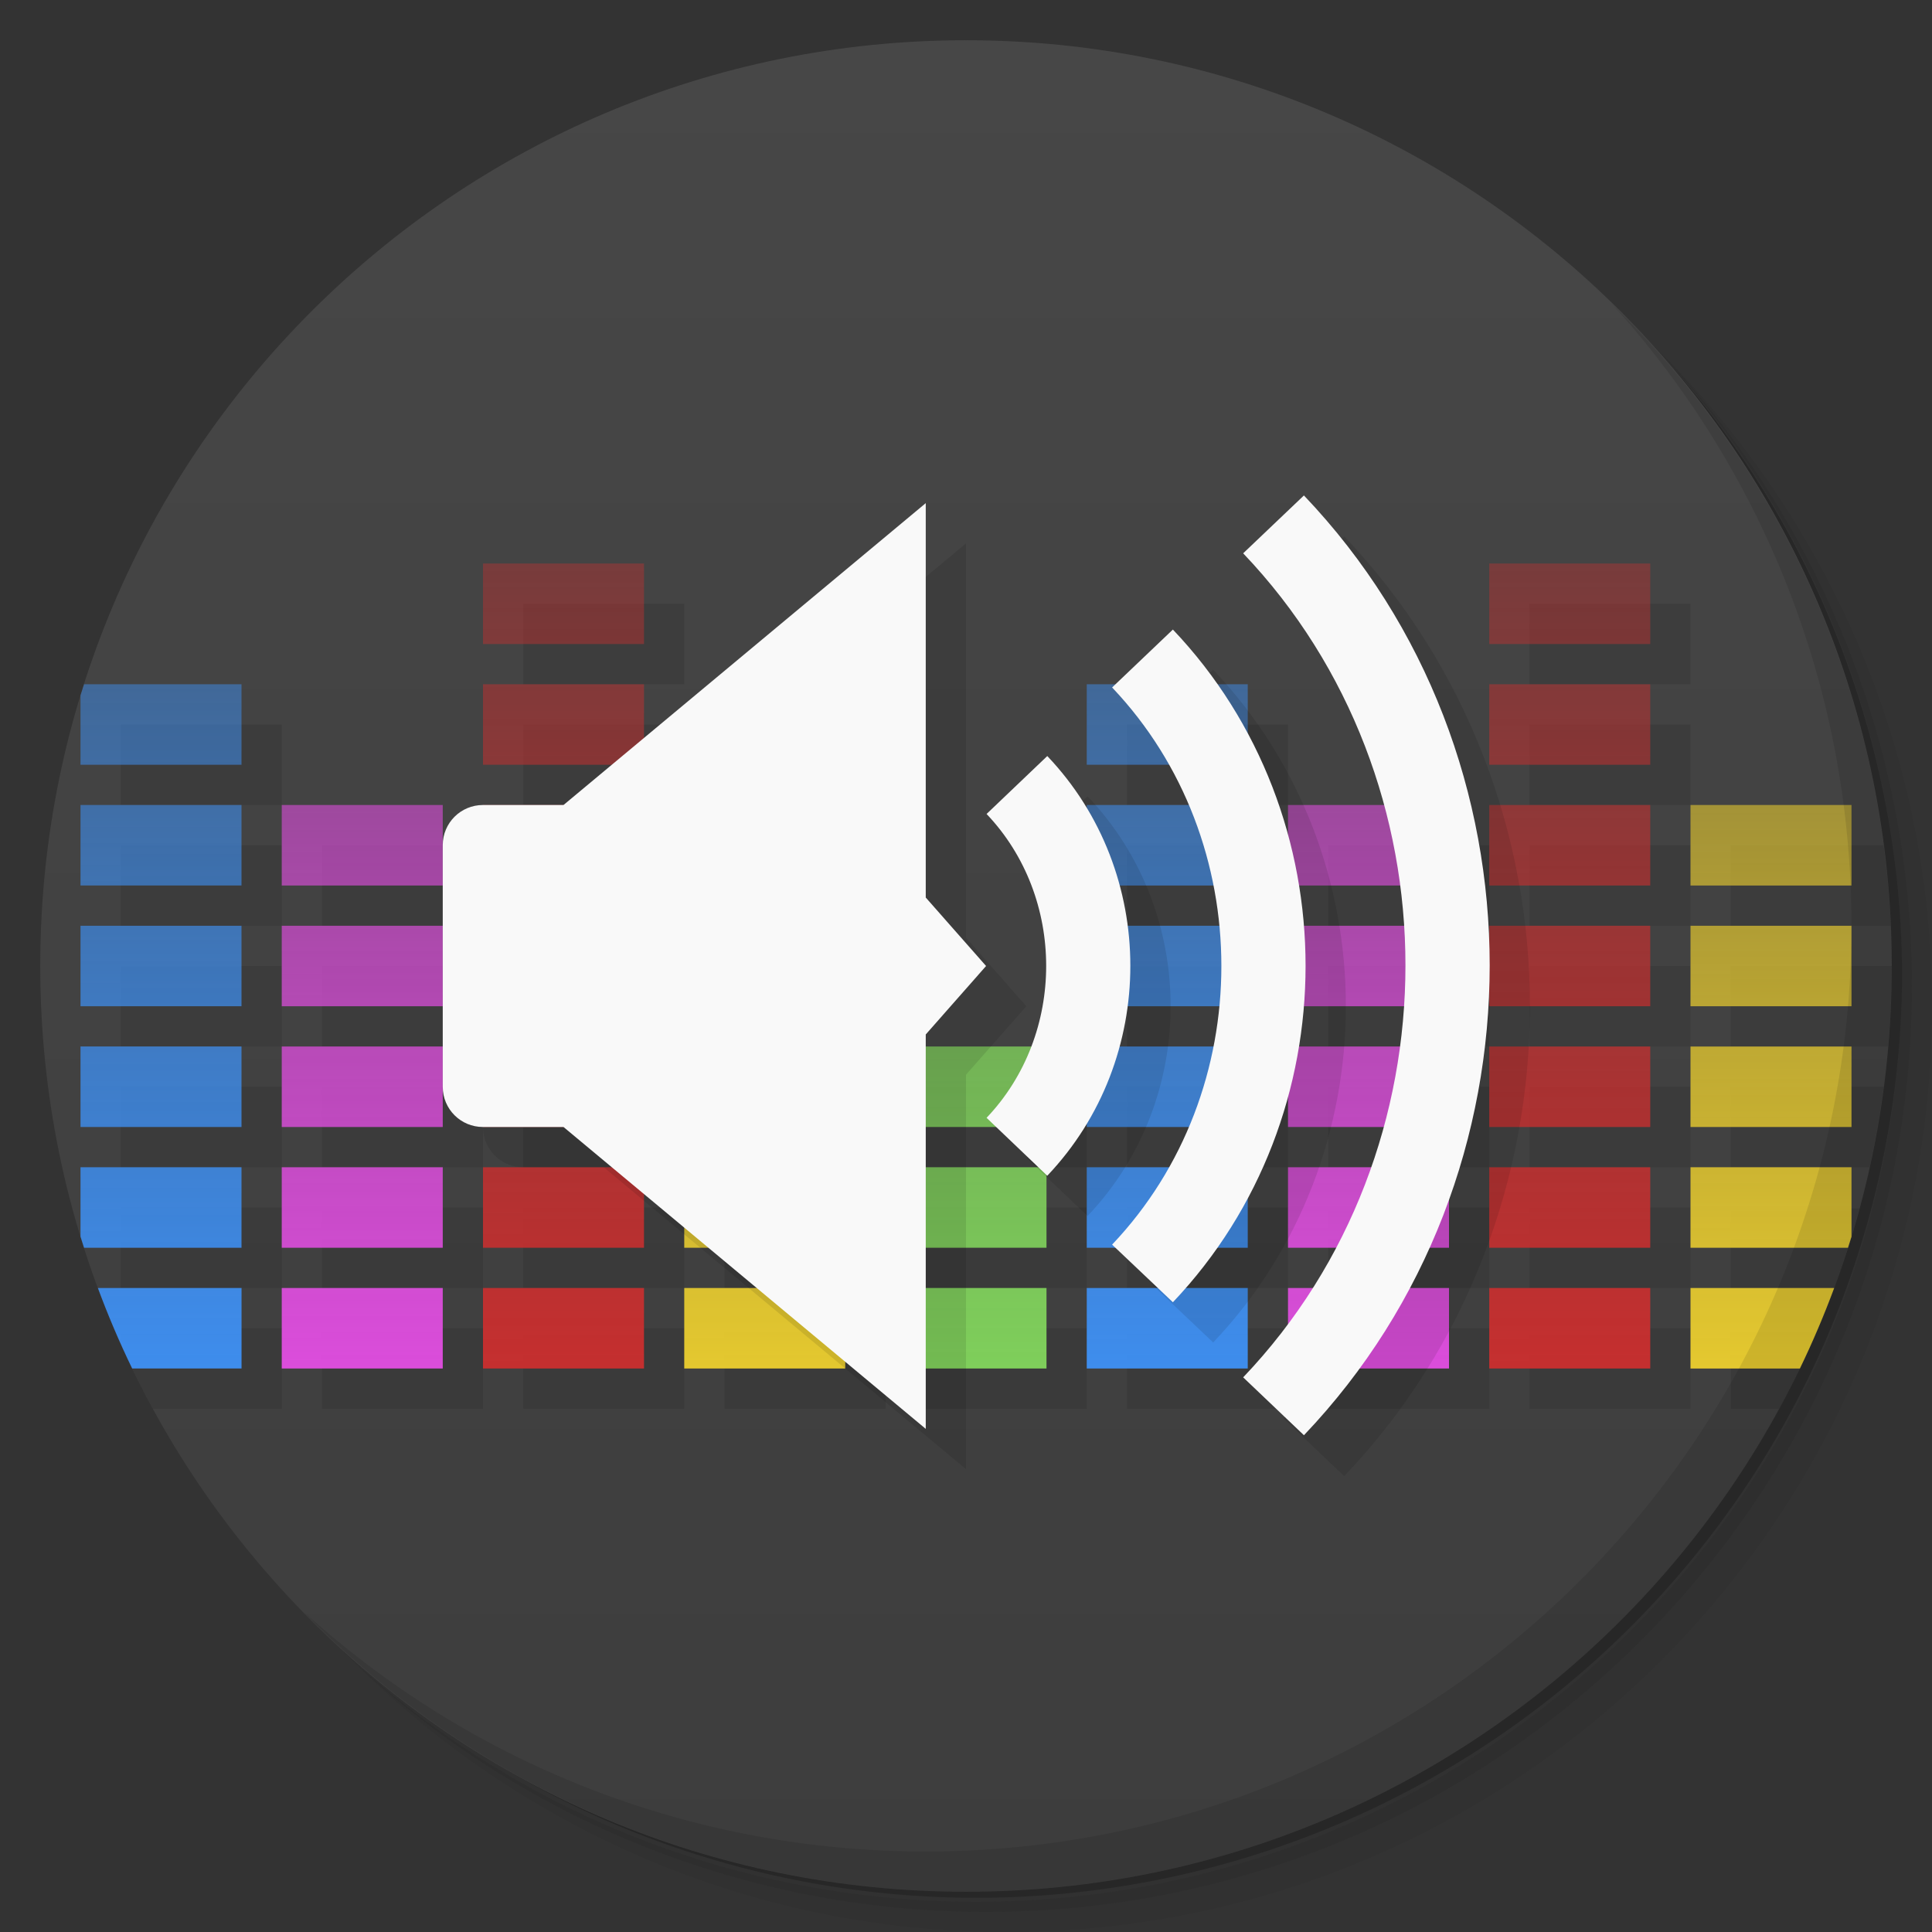 <svg xmlns="http://www.w3.org/2000/svg" viewBox="0 0 48 48">
 <rect x="0" y="0" width="48" height="48" fill="#333333" stroke="none"/>
 <defs>
  <linearGradient id="linearGradient3764" x1="1" x2="47" gradientUnits="userSpaceOnUse" gradientTransform="matrix(0,-1,1,0,-1.5e-6,48)">
   <stop style="stop-color:#3d3d3d;stop-opacity:1"/>
   <stop offset="1" style="stop-color:#474747;stop-opacity:1"/>
  </linearGradient>
  <linearGradient id="linearGradient4375" y1="34" x2="0" y2="20" gradientUnits="userSpaceOnUse">
   <stop style="stop-color:#db4ddb;stop-opacity:1"/>
   <stop offset="1" style="stop-color:#db4ddb;stop-opacity:0.6"/>
  </linearGradient>
  <linearGradient id="linearGradient4388" y1="34" x2="0" y2="14" gradientUnits="userSpaceOnUse">
   <stop style="stop-color:#c52f2f;stop-opacity:1"/>
   <stop offset="1" style="stop-color:#c52f2f;stop-opacity:0.4"/>
  </linearGradient>
  <linearGradient id="linearGradient4400" y1="34" x2="0" y2="20" gradientUnits="userSpaceOnUse">
   <stop style="stop-color:#e4c82f;stop-opacity:1"/>
   <stop offset="1" style="stop-color:#e4c82f;stop-opacity:0.6"/>
  </linearGradient>
  <linearGradient id="linearGradient4404" gradientUnits="userSpaceOnUse" y1="34" x2="0" y2="26" gradientTransform="translate(5,0)">
   <stop style="stop-color:#7fcf5b;stop-opacity:1"/>
   <stop offset="1" style="stop-color:#7fcf5b;stop-opacity:0.8"/>
  </linearGradient>
  <linearGradient id="linearGradient4420" y1="34" x2="0" y2="17" gradientUnits="userSpaceOnUse">
   <stop style="stop-color:#3e8ded;stop-opacity:1"/>
   <stop offset="1" style="stop-color:#3e8ded;stop-opacity:0.502"/>
  </linearGradient>
 </defs>
 <g>
  <path d="m 36.31 5 c 5.859 4.062 9.688 10.831 9.688 18.5 c 0 12.426 -10.07 22.5 -22.5 22.5 c -7.669 0 -14.438 -3.828 -18.5 -9.688 c 1.037 1.822 2.306 3.499 3.781 4.969 c 4.085 3.712 9.514 5.969 15.469 5.969 c 12.703 0 23 -10.298 23 -23 c 0 -5.954 -2.256 -11.384 -5.969 -15.469 c -1.469 -1.475 -3.147 -2.744 -4.969 -3.781 z m 4.969 3.781 c 3.854 4.113 6.219 9.637 6.219 15.719 c 0 12.703 -10.297 23 -23 23 c -6.081 0 -11.606 -2.364 -15.719 -6.219 c 4.16 4.144 9.883 6.719 16.219 6.719 c 12.703 0 23 -10.298 23 -23 c 0 -6.335 -2.575 -12.06 -6.719 -16.219 z" style="opacity:0.05"/>
  <path d="m 41.28 8.781 c 3.712 4.085 5.969 9.514 5.969 15.469 c 0 12.703 -10.297 23 -23 23 c -5.954 0 -11.384 -2.256 -15.469 -5.969 c 4.113 3.854 9.637 6.219 15.719 6.219 c 12.703 0 23 -10.298 23 -23 c 0 -6.081 -2.364 -11.606 -6.219 -15.719 z" style="opacity:0.1"/>
  <path d="m 31.25 2.375 c 8.615 3.154 14.75 11.417 14.75 21.13 c 0 12.426 -10.07 22.5 -22.5 22.5 c -9.708 0 -17.971 -6.135 -21.12 -14.75 a 23 23 0 0 0 44.875 -7 a 23 23 0 0 0 -16 -21.875 z" style="opacity:0.2"/>
 </g>
 <g>
  <path d="m 24 1 c 12.703 0 23 10.297 23 23 c 0 12.703 -10.297 23 -23 23 -12.703 0 -23 -10.297 -23 -23 0 -12.703 10.297 -23 23 -23 z" style="fill:url(#linearGradient3764);fill-opacity:1"/>
  <path d="m 13 15 0 2 4 0 0 -2 z m 25 0 0 2 4 0 0 -2 z m -35 3 0 2 4 0 0 -2 z m 10 0 0 2 4 0 0 -2 z m 15 0 0 2 4 0 0 -2 z m 10 0 0 2 4 0 0 -2 z m -35 3 0 2 4 0 0 -2 z m 5 0 0 2 4 0 0 -2 z m 5 0 0 2 4 0 0 -2 z m 5 0 0 2 4 0 0 -2 z m 10 0 0 2 4 0 0 -2 z m 5 0 0 2 4 0 0 -2 z m 5 0 0 2 4 0 0 -2 z m 5 0 0 2 3.975 0 c -0.029 -0.675 -0.09 -1.341 -0.176 -2 z m -40 3 0 2 4 0 0 -2 z m 5 0 0 2 4 0 0 -2 z m 5 0 0 2 4 0 0 -2 z m 5 0 0 2 4 0 0 -2 z m 10 0 0 2 4 0 0 -2 z m 5 0 0 2 4 0 0 -2 z m 5 0 0 2 4 0 0 -2 z m 5 0 0 2 3.908 0 c 0.057 -0.66 0.092 -1.326 0.092 -2 m -44 3 0 2 4 0 0 -2 z m 5 0 0 2 4 0 0 -2 z m 5 0 0 2 4 0 0 -2 z m 5 0 0 2 4 0 0 -2 z m 5 0 0 2 4 0 0 -2 z m 5 0 0 2 4 0 0 -2 z m 5 0 0 2 4 0 0 -2 z m 5 0 0 2 4 0 0 -2 z m 5 0 0 2 3.449 0 c 0.146 -0.657 0.261 -1.324 0.35 -2 z m -40 3 0 2 4 0 0 -2 z m 5 0 0 2 4 0 0 -2 z m 5 0 0 2 4 0 0 -2 z m 5 0 0 2 4 0 0 -2 z m 5 0 0 2 4 0 0 -2 z m 5 0 0 2 4 0 0 -2 z m 5 0 0 2 4 0 0 -2 z m 5 0 0 2 4 0 0 -2 z m 5 0 0 2 2.568 0 c 0.239 -0.645 0.447 -1.304 0.629 -1.975 z m -40 3 0 0.381 c 0.246 0.551 0.509 1.092 0.797 1.619 l 3.203 0 0 -2 m 1 0 0 2 4 0 0 -2 z m 5 0 0 2 4 0 0 -2 z m 5 0 0 2 4 0 0 -2 z m 5 0 0 2 4 0 0 -2 z m 5 0 0 2 4 0 0 -2 z m 5 0 0 2 4 0 0 -2 z m 5 0 0 2 4 0 0 -2 z m 5 0 0 2 1.203 0 c 0.354 -0.649 0.677 -1.315 0.969 -2 z" style="fill:#000;opacity:0.1;fill-opacity:1"/>
  <path d="m 42 20 0 2 4 0 0 -2 z m 0 3 0 2 4 0 0 -2 z m 0 3 0 2 4 0 0 -2 z m 0 3 0 2 3.912 0 c 0.029 -0.092 0.06 -0.184 0.088 -0.277 l 0 -1.723 z m 0 3 0 2 2.717 0 c 0.315 -0.65 0.598 -1.317 0.852 -2 z" style="fill:url(#linearGradient4400);fill-opacity:1"/>
  <path d="m 2.088 17 c -0.029 0.092 -0.06 0.184 -0.088 0.277 l 0 1.723 4 0 0 -2 m -4 3 l 0 2 4 0 0 -2 z m 0 3 0 2 4 0 0 -2 z m 0 3 0 2 4 0 0 -2 z m 0 3 0 1.723 c 0.028 0.093 0.058 0.185 0.088 0.277 l 3.912 0 0 -2 m -3.568 3 c 0.253 0.683 0.537 1.35 0.852 2 l 2.717 0 0 -2" style="fill:url(#linearGradient4420);fill-opacity:1"/>
 </g>
 <g>
  <g>
   <g transform="translate(1,1)">
    <g style="opacity:0.1">
     <!-- color: #474747 -->
    </g>
   </g>
  </g>
 </g>
 <g>
  <!-- color: #474747 -->
  <g>
   <path d="m 7 20 0 2 4 0 0 -2 m -4 3 0 2 4 0 0 -2 m -4 3 0 2 4 0 0 -2 m -4 3 0 2 4 0 0 -2 m -4 3 l 0 2 4 0 0 -2" style="fill:url(#linearGradient4375);fill-opacity:1;stroke:none;fill-rule:nonzero"/>
   <path d="m 12 14 0 2 4 0 0 -2 z m 0 3 0 2 4 0 0 -2 z m 0 3 0 2 4 0 0 -2 z m 0 3 0 2 4 0 0 -2 z m 0 3 0 2 4 0 0 -2 z m 0 3 0 2 4 0 0 -2 z m 0 3 0 2 4 0 0 -2 z" style="fill:url(#linearGradient4388);fill-opacity:1;stroke:none;fill-rule:nonzero"/>
   <path d="m 17 20 0 2 4 0 0 -2 m -4 3 0 2 4 0 0 -2 m -4 3 0 2 4 0 0 -2 m -4 3 0 2 4 0 0 -2 m -4 3 l 0 2 4 0 0 -2" style="fill:url(#linearGradient4400);fill-opacity:1;stroke:none;fill-rule:nonzero"/>
   <path d="m 22 26 0 2 4 0 0 -2 m -4 3 0 2 4 0 0 -2 m -4 3 l 0 2 4 0 0 -2" style="fill:url(#linearGradient4404);fill-opacity:1;stroke:none;fill-rule:nonzero"/>
   <path d="m 27 17 0 2 4 0 0 -2 m -4 3 0 2 4 0 0 -2 m -4 3 0 2 4 0 0 -2 m -4 3 0 2 4 0 0 -2 m -4 3 0 2 4 0 0 -2 m -4 3 l 0 2 4 0 0 -2" style="fill:url(#linearGradient4420);fill-opacity:1;stroke:none;fill-rule:nonzero"/>
   <path d="m 32 20 0 2 4 0 0 -2 m -4 3 0 2 4 0 0 -2 m -4 3 0 2 4 0 0 -2 m -4 3 0 2 4 0 0 -2 m -4 3 l 0 2 4 0 0 -2" style="fill:url(#linearGradient4375);fill-opacity:1;stroke:none;fill-rule:nonzero"/>
   <path d="m 37 14 0 2 4 0 0 -2 z m 0 3 0 2 4 0 0 -2 z m 0 3 0 2 4 0 0 -2 z m 0 3 0 2 4 0 0 -2 z m 0 3 0 2 4 0 0 -2 z m 0 3 0 2 4 0 0 -2 z m 0 3 0 2 4 0 0 -2 z" style="fill:url(#linearGradient4388);fill-opacity:1;stroke:none;fill-rule:nonzero"/>
  </g>
 </g>
 <g>
  <path d="m 40.03 7.531 c 3.712 4.084 5.969 9.514 5.969 15.469 0 12.703 -10.297 23 -23 23 c -5.954 0 -11.384 -2.256 -15.469 -5.969 4.178 4.291 10.01 6.969 16.469 6.969 c 12.703 0 23 -10.298 23 -23 0 -6.462 -2.677 -12.291 -6.969 -16.469 z" style="opacity:0.1"/>
 </g>
 <path d="m 33.396 13.326 l -1.51 1.439 c 5.376 5.64 5.376 14.831 0 20.471 l 1.51 1.439 c 6.154 -6.457 6.153 -16.893 0 -23.35 z m -9.396 0.174 l -9 7.5 l -3 7 c 0 0.554 0.446 1 1 1 l 2 0 l 9 7.5 l 0 -9.799 l 1.498 -1.701 l -1.498 -1.701 l 0 -9.799 z m 6.141 3.141 l -1.51 1.439 c 3.619 3.808 3.62 10.03 0 13.842 l 1.51 1.432 c 4.395 -4.628 4.396 -12.09 0 -16.713 z m -3.121 3.143 l -1.508 1.439 c 1.974 2.072 1.975 5.474 0 7.549 l 1.508 1.439 c 2.752 -2.892 2.752 -7.539 0 -10.428 z" mix-blend-mode="normal" solid-color="#000000" white-space="normal" isolation="auto" solid-opacity="1" style="visibility:visible;shape-rendering:auto;color-interpolation-filters:linearRGB;fill:#000;opacity:0.1;image-rendering:auto;fill-opacity:1;stroke:none;display:inline;color:#000;fill-rule:nonzero;color-rendering:auto;color-interpolation:sRGB"/>
 <path d="m 32.396 12.309 l -1.51 1.438 c 5.376 5.64 5.376 14.833 0 20.473 l 1.51 1.438 c 6.153 -6.457 6.154 -16.891 0 -23.348 z m -3.256 3.332 l -1.51 1.439 c 3.619 3.808 3.62 10.03 0 13.842 l 1.51 1.432 c 4.395 -4.628 4.396 -12.09 0 -16.713 z m -3.121 3.143 l -1.508 1.439 c 1.974 2.072 1.975 5.474 0 7.549 l 1.508 1.439 c 2.752 -2.892 2.752 -7.539 0 -10.428 z" style="visibility:visible;shape-rendering:auto;color-interpolation-filters:linearRGB;fill:#f9f9f9;opacity:1;image-rendering:auto;fill-opacity:1;stroke:none;display:inline;color:#000;fill-rule:nonzero;color-rendering:auto;color-interpolation:sRGB"/>
 <path d="m 23,12.5 -9,7.5 -2,0 c -0.554,0 -1,0.446 -1,1 l 0,6 c 0,0.554 0.446,1 1,1 l 2,0 9,7.5 0,-9.799 L 24.499,24 23,22.299 Z" style="clip-path:none;fill:#f9f9f9;fill-opacity:1;stroke:none;fill-rule:evenodd"/>
</svg>
